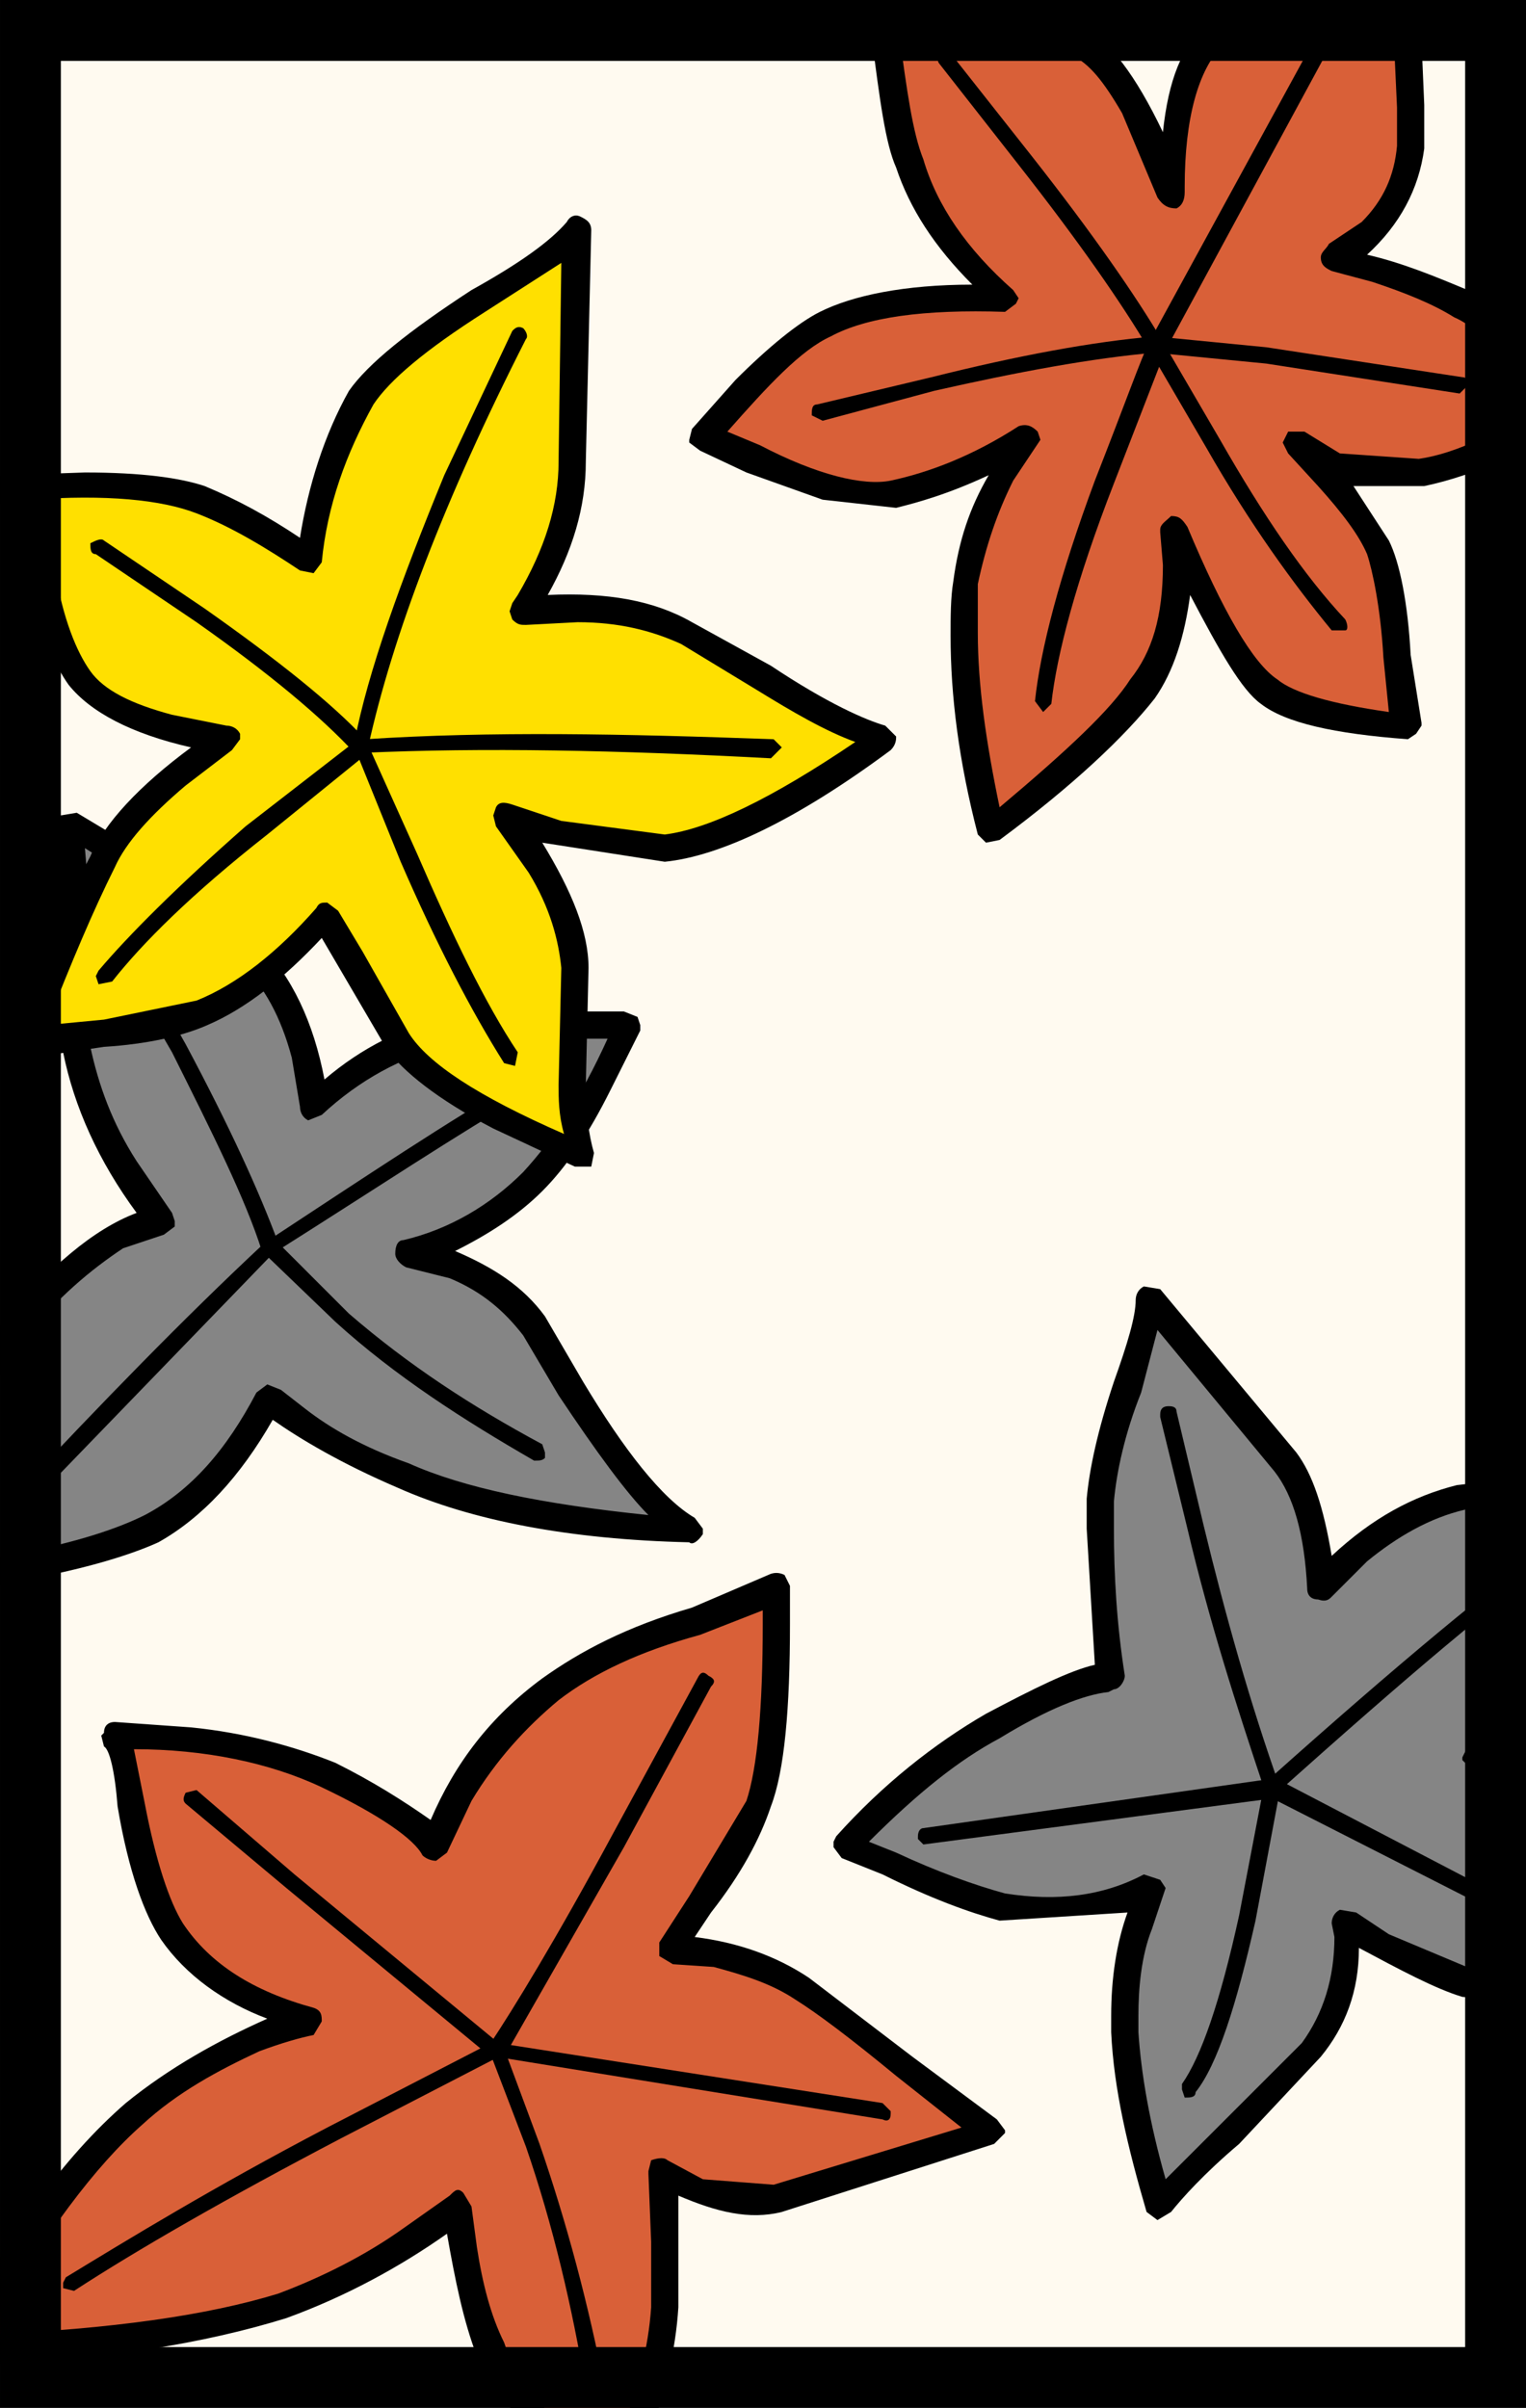 <?xml version="1.0" encoding="utf-8"?>
<!-- Generator: Adobe Illustrator 13.0.0, SVG Export Plug-In . SVG Version: 6.00 Build 14948)  -->
<!DOCTYPE svg PUBLIC "-//W3C//DTD SVG 1.1//EN" "http://www.w3.org/Graphics/SVG/1.1/DTD/svg11.dtd">
<svg version="1.1" id="圖層_1" xmlns="http://www.w3.org/2000/svg" xmlns:xlink="http://www.w3.org/1999/xlink" x="0px" y="0px"
	 width="372px" height="587px" viewBox="0 0 372 587" enable-background="new 0 0 372 587" xml:space="preserve">
	 <rect
	 style="opacity:1;fill:#fffaf0;fill-opacity:1;stroke:none;stroke-width:10;stroke-linejoin:miter;stroke-miterlimit:100;stroke-dasharray:none;stroke-opacity:1"
	 id="rect4370"
	 width="372"
	 height="587"
	 x="0"
	 y="0" />
<g>
	<g>
		<g>
			<path fill="#858585" d="M33.311,211.404l-16.59-9.955l1.325,23.226c-0.661,13.272,0,23.227,0.664,31.852
				c1.993,9.287,5.312,19.241,11.947,29.195l8.625,11.95l-10.618,3.979c-7.962,4.645-16.59,11.949-25.216,22.563
				c-7.964,10.616-13.271,24.552-15.264,40.479c-1.325,7.963-1.325,15.268-0.661,21.236c2.654-1.33,9.29-3.318,21.233-5.31
				c11.946-1.329,21.237-4.646,27.873-7.965c7.962-3.983,14.598-10.619,21.233-19.907l7.301-12.604l6.636,5.967
				c6.636,3.986,15.265,9.289,26.545,13.271c11.282,5.309,26.544,9.288,44.463,11.284l25.215,1.987
				c-7.3-4.645-15.262-12.604-21.897-23.225l-16.59-26.547c-4.646-5.967-10.618-10.619-18.583-13.938l-11.278-3.316
				c11.943-2.652,21.897-8.62,29.862-17.914c8.626-8.632,16.59-21.236,23.226-37.826h-19.244l-23.89,1.329
				c-13.272,3.318-24.555,9.954-33.181,18.58l-1.993-13.272c-2.653-9.954-7.296-17.919-13.271-24.555
				C55.208,225.998,45.254,218.7,33.311,211.404z"/>
		</g>
	</g>
	<g>
		<g>
			<path d="M18.709,198.131l-3.982,0.661l-1.325,2.657l0.664,0.661l0.661,12.612v18.58l0.664,23.226
				c2.654,13.272,8.629,26.545,17.919,39.149c-10.619,3.985-21.237,13.271-32.517,26.544c-11.946,13.94-17.254,33.182-17.254,56.408
				l0.664,7.969l1.326,2.65h3.318l16.59-3.982c14.6-2.652,25.88-5.973,33.18-9.289c10.619-5.968,19.908-15.923,27.874-29.863
				c6.636,4.646,16.59,10.625,30.526,16.592c17.916,7.966,41.807,12.605,71.004,13.271c0.664,0.668,1.992,0,3.318-1.99v-1.328
				l-1.989-2.648c-7.964-4.652-17.255-16.591-27.208-33.182l-9.29-15.928c-5.311-7.299-12.607-11.951-21.901-15.932
				c7.965-3.979,15.266-8.625,21.237-14.593c5.973-5.976,11.283-13.94,16.59-24.562l7.301-14.594v-1.329l-0.665-1.989l-3.319-1.329
				H136.17l-27.874,1.329c-9.954,2.657-19.908,7.296-29.198,15.261c-2.654-13.939-7.965-25.215-15.926-33.18
				c-6.637-6.637-15.265-13.94-27.874-21.898L18.709,198.131z M21.363,214.722l-0.661-7.965
				c17.916,11.283,30.524,19.908,37.824,27.874c5.973,5.975,9.955,13.272,12.608,23.226l1.993,11.944
				c0,1.329,0.664,2.65,1.989,3.318l3.318-1.329c9.29-8.626,19.244-13.933,31.191-17.251l26.545-1.329h11.943
				c-6.636,14.601-13.271,24.555-20.573,32.513c-7.96,7.971-17.915,13.939-29.197,16.589c-1.326,0-1.99,1.336-1.99,3.319
				c0,1.333,1.326,2.656,2.654,3.316l10.618,2.659c7.961,3.315,13.272,7.963,17.915,13.932l8.63,14.607
				c9.289,13.933,16.589,23.885,21.897,29.193c-25.881-2.65-45.125-6.637-58.396-12.604c-11.283-3.987-19.244-8.635-25.22-13.274
				l-5.971-4.651l-3.318-1.322l-2.654,1.988c-7.301,13.94-15.926,23.896-27.209,29.863c-6.636,3.316-16.59,6.637-30.526,9.288
				l-14.598,3.315v-3.315c0-21.892,5.307-39.151,15.926-52.423c7.964-9.955,15.925-16.591,23.89-21.896l9.954-3.319l2.654-1.993
				v-1.323l-0.664-1.995l-8.626-12.604c-5.972-9.287-9.29-18.58-11.283-27.874l-0.664-21.897L21.363,214.722L21.363,214.722z"/>
		</g>
	</g>
	<g>
		<g>
			<path d="M30.657,228.655c-0.664-0.661-1.993-1.322-2.657-0.661c-1.325,1.322-1.99,1.989-0.661,3.318l14.598,25.215
				c9.954,19.908,17.918,35.833,21.901,48.441l0.661,0.663l17.254,16.59c14.6,13.271,31.19,23.893,48.445,33.848
				c1.325,0,1.989,0,2.654-0.666v-1.323l-0.665-1.996c-17.254-9.286-32.515-19.241-47.116-31.847l-17.254-17.258
				c-4.643-12.604-11.944-28.532-22.562-48.44L30.657,228.655z"/>
		</g>
	</g>
	<g>
		<g>
			<path d="M129.534,263.831c-1.329-1.335-1.329-1.997-2.654-0.668c-17.254,9.955-37.163,23.228-62.381,39.815
				c-19.908,18.58-39.816,39.148-60.387,61.053c-0.664,1.324-0.664,1.99,0,2.658c1.326,1.324,1.991,1.324,3.319,0l59.061-61.059
				c25.215-15.925,45.124-29.196,62.378-39.15C129.534,265.814,130.198,264.492,129.534,263.831z"/>
		</g>
	</g>
	<g>
		<g>
			<path fill="#D96038" d="M189.259,387.261l-24.555,9.292c-11.944,3.316-22.562,9.286-30.527,15.256
				c-9.29,7.303-16.59,15.269-22.562,25.221l-5.307,13.273c-1.993-4.647-11.283-9.955-26.544-17.252
				c-9.291-4.65-20.574-7.304-34.509-9.294L28,423.096l5.311,21.894c1.325,11.289,4.643,20.576,8.626,25.883
				c4.646,5.975,11.282,11.95,21.237,16.591l11.943,5.314c-3.318,0.659-7.3,1.98-12.607,3.978
				c-10.619,4.644-20.572,11.278-29.863,18.58c-9.29,7.966-18.58,19.908-29.198,35.83L-8.499,573.07
				c32.52-0.661,58.399-5.315,76.979-11.282c18.583-5.97,33.181-14.604,43.134-23.896l1.329,10.621
				c1.325,9.287,3.318,17.261,6.637,23.896c3.318,7.297,9.289,15.254,18.58,23.888l12.607,10.613c0-1.99,1.329-7.297,4.647-15.928
				c3.982-9.287,5.972-18.573,6.636-28.528V535.91l-0.664-6.636l9.289,4.639l18.584,1.997c9.29-1.334,25.88-7.304,52.425-16.59
				l-21.896-15.932l-24.557-18.584c-5.972-3.979-12.607-6.636-20.571-8.62l-10.619-0.669l9.955-15.922l11.283-19.908
				c1.99-6.636,3.318-17.257,3.982-32.519L189.259,387.261L189.259,387.261z"/>
		</g>
	</g>
	<g>
		<g>
			<path d="M187.266,383.941l-18.58,7.959c-15.926,4.652-27.208,10.619-36.499,17.258c-12.607,9.285-21.237,20.576-27.208,34.509
				c-6.636-4.648-13.937-9.295-23.226-13.933c-9.955-3.987-21.898-7.306-35.17-8.635L28,419.779c-1.325,0-2.654,0.66-2.654,2.649
				l-0.664,0.666l0.664,2.651c1.329,0.668,2.654,5.969,3.318,14.601c2.654,15.931,6.636,26.546,10.618,32.52
				c5.973,8.62,15.262,15.256,25.881,19.241c-11.944,5.31-23.89,11.944-34.506,20.575c-15.265,13.272-29.202,32.515-42.473,59.058
				v1.33v1.988c0.664,0.669,1.993,1.327,3.318,1.327c33.181-0.658,59.063-5.313,78.308-11.281
				c14.597-5.308,27.87-12.605,39.152-20.576c1.989,11.29,3.982,21.245,7.3,29.862c5.308,11.289,16.59,23.228,32.516,35.178h3.318
				l1.99-2.658l3.318-11.274c4.646-11.292,7.3-22.564,7.964-33.182v-27.212c9.291,3.985,17.254,5.97,25.216,3.985l51.764-16.59
				l2.653-2.657v-0.66l-1.987-2.656l-20.574-15.268l-25.219-19.241c-7.962-5.311-17.252-8.626-27.871-9.955l3.982-5.97
				c7.297-9.292,11.944-17.925,14.598-25.884c3.316-8.632,4.646-23.888,4.646-44.464v-9.285l-1.328-2.656
				C189.923,383.279,188.594,383.279,187.266,383.941z M185.939,392.566v3.316c0,20.576-1.328,35.172-3.981,43.135l-13.937,23.228
				l-7.3,11.284v1.986v1.329l3.318,1.99l9.955,0.666c7.3,1.984,13.936,3.98,19.908,7.96c5.31,3.316,13.272,9.292,24.555,18.586
				l15.926,12.604l-45.787,13.939l-17.255-1.335l-8.625-4.641c-0.665-0.66-1.993-0.66-3.982,0l-0.664,2.657v0.661l0.664,16.592
				v15.928c-0.664,9.955-3.318,19.91-7.301,30.522l-2.654,7.957c-13.936-9.952-22.562-19.906-25.879-29.861
				c-3.318-6.637-5.311-14.594-6.637-23.226l-1.329-9.955l-1.989-3.315c-1.329-1.324-1.993-0.663-3.318,0.666l-11.282,7.965
				c-9.291,6.636-19.909,11.945-30.527,15.931c-17.251,5.299-40.478,8.617-71.004,9.952c13.937-24.562,26.544-41.15,37.824-51.104
				c8.629-7.96,18.583-13.272,28.538-17.912c5.307-1.996,9.954-3.319,13.271-3.98l1.99-3.315l0,0c0-1.335,0-2.658-1.99-3.319
				c-14.6-3.985-25.219-10.621-31.854-20.576c-3.318-5.307-6.637-15.262-9.291-29.193l-2.654-13.271
				c17.255,0,33.181,3.319,45.789,9.286c13.936,6.637,22.562,12.604,24.555,16.589c0.664,0.669,1.989,1.329,3.318,1.329l2.653-1.995
				l5.972-12.605c5.972-9.952,13.272-17.917,21.238-24.554c8.625-6.636,19.908-11.945,34.504-15.929L185.939,392.566z"/>
		</g>
	</g>
	<g>
		<g>
			<path d="M172.669,408.489c-1.33-1.321-1.994-0.66-2.655,0.669l-20.572,37.825c-13.936,25.883-24.555,43.135-29.862,51.094
				l-39.816,20.574c-27.874,14.601-48.446,27.212-63.708,36.501l-0.664,1.327v1.32l2.654,0.668
				c15.265-9.955,37.163-22.559,65.036-37.165l38.488-19.906h1.329l29.197-51.095l21.237-39.157
				C174.658,409.824,173.994,409.158,172.669,408.489z"/>
		</g>
	</g>
	<g>
		<g>
			<path d="M47.908,436.37l-2.654,0.658c-0.664,1.322-0.664,1.989,0,2.657l24.555,20.57l49.771,41.14h1.325l94.234,15.269
				c1.329,0.66,1.988,0,1.988-1.33v-0.666l-1.988-1.984l-93.569-14.605l-49.771-41.14L47.908,436.37z"/>
		</g>
	</g>
	<g>
		<g>
			<path d="M122.898,499.412c-1.329-1.335-1.329-1.995-2.654-1.335c-1.993,0.667-1.993,1.335-0.664,2.656l8.625,22.565
				c6.637,19.247,11.283,39.154,14.601,59.064c0.664,1.979,1.989,1.979,2.653,1.979l1.989-1.979
				c-3.979-20.576-9.289-40.486-15.926-59.727L122.898,499.412z"/>
		</g>
	</g>
	<g>
		<g>
			<path fill="#D96038" d="M341.224-22.855L318.662-7.587L296.1,9.003c-4.646,3.979-7.963,11.943-9.291,23.226l-1.326,14.595
				l-6.637-15.923c-5.312-11.283-10.619-17.919-15.265-19.908l-50.433-21.236l3.318,21.904c1.324,11.938,2.652,21.891,5.307,28.528
				c3.32,11.949,11.283,22.565,23.228,32.519c-19.907-0.661-34.51,1.329-43.134,5.975c-5.973,3.318-13.273,8.626-20.574,16.59
				l-9.954,11.944l20.574,7.965c10.617,4.64,19.907,6.636,25.879,5.308c9.954-1.989,20.573-6.637,32.517-13.272l-5.972,8.626
				c-3.981,7.964-6.636,15.928-8.626,25.883c-2.652,16.59-0.665,36.499,5.973,60.385c17.254-13.272,29.862-24.547,36.498-33.841
				c5.308-6.636,7.301-14.6,8.627-24.555l-0.662-14.601l7.961,17.918c6.637,11.283,11.281,18.58,14.602,21.237
				c5.973,4.641,17.916,7.297,34.506,8.626l-2.653-21.897c-0.664-9.955-2.653-17.251-4.645-21.237
				c-1.992-5.308-5.975-10.622-11.946-17.257l-7.961-8.619l8.624,5.301c6.64,3.318,13.938,3.985,21.898,1.996
				c12.611-2.657,24.556-7.965,36.499-17.918L371.087,86.64c-5.309-5.968-9.954-10.616-14.602-12.605
				c-5.972-2.65-12.608-5.308-20.569-7.964l-10.618-3.318l9.29-6.637c5.309-5.307,8.626-12.61,9.289-19.908
				C344.542,23.598,343.877,3.689,341.224-22.855z"/>
		</g>
	</g>
	<g>
		<g>
			<path d="M209.832-10.244v1.328l2.652,17.919c1.988,15.262,3.316,25.883,5.972,31.852c3.317,9.954,9.29,19.241,18.58,28.533
				c-16.591,0-29.199,2.657-37.159,6.636c-5.313,2.657-12.611,8.633-20.573,16.59l-10.619,11.951l-0.664,2.65v0.668l2.653,1.982
				l11.283,5.314l18.581,6.636l17.917,1.989c5.309-1.328,12.607-3.318,22.563-7.964c-4.644,7.964-7.301,15.928-8.627,25.883
				c-0.662,3.979-0.662,8.625-0.662,13.272c0,14.594,1.988,30.522,6.637,48.441l1.99,1.989l3.315-0.661
				c17.919-13.271,30.526-25.222,37.828-34.509c4.646-6.636,7.299-15.261,8.624-25.216c7.301,13.934,12.611,23.226,17.255,26.544
				c5.974,4.64,17.919,7.297,35.835,8.625l1.991-1.329l1.326-1.989v-0.667l-2.654-16.59c-0.663-12.605-2.653-22.559-5.308-27.867
				l-8.629-13.271h17.255c12.608-2.657,25.881-8.633,37.825-17.918l1.328-3.318l0,0l-1.99-2.651l-9.954-9.293
				c-6.637-6.636-11.944-11.95-16.592-14.601c-7.964-3.318-15.925-6.636-24.554-8.625c7.964-7.297,12.611-15.929,13.937-25.884
				V25.593L345.87-5.598l-1.329-17.918l-1.99-2.657l-3.315,0.667l-19.247,13.272c-13.935,9.286-22.563,15.262-25.881,18.58
				c-5.973,4.646-9.291,13.271-10.619,25.883c-6.637-13.933-13.271-22.564-18.578-24.554l-50.438-20.576l-3.315,0.667
				L209.832-10.244z M323.305-6.265L338.57-16.88l1.989,43.135v9.292c-0.663,7.298-3.317,13.272-8.626,18.58l-7.964,5.308
				c-0.665,1.329-1.989,1.996-1.989,3.318l0,0c0,1.996,1.324,2.657,2.652,3.318l9.955,2.657c7.964,2.657,14.601,5.308,19.909,8.626
				c4.646,1.99,9.289,6.636,15.262,12.604l7.964,7.304c-11.943,7.964-22.563,13.271-31.852,14.6l-19.247-1.329l-8.626-5.307h-3.983
				l-1.323,2.657l1.323,2.65l7.303,7.965c5.97,6.636,9.954,11.943,11.942,16.59c1.328,3.979,3.318,13.271,3.981,25.215l1.328,13.272
				c-13.938-1.99-23.227-4.647-27.207-7.965c-5.975-3.979-13.271-16.59-21.898-37.16c-1.328-1.996-1.994-2.657-3.981-2.657
				c-1.328,1.328-2.653,1.996-2.653,3.318v0.661l0.659,7.972c0,12.604-2.653,21.23-7.961,27.866
				c-4.646,7.297-15.265,17.251-31.854,31.191c-3.315-15.922-5.308-29.863-5.308-42.467v-11.95
				c1.99-9.293,4.648-17.251,8.627-25.216l5.31-7.965l1.326-1.99l-0.662-1.989c-1.327-1.329-2.657-1.996-4.646-1.329
				c-11.283,7.304-21.897,11.283-31.192,13.272c-6.636,1.329-17.916-1.328-31.851-8.626l-7.965-3.318
				c9.954-11.28,17.917-19.905,25.217-23.223c8.627-4.646,22.563-6.637,42.472-5.976l2.651-1.989l0.666-1.329l-1.327-1.989
				c-11.28-9.954-18.581-20.576-21.897-31.853c-2.654-6.636-3.982-16.59-5.974-31.19L217.792-4.27l43.799,17.912
				c3.981,1.996,7.302,5.975,11.943,13.94l8.629,20.576c1.325,1.983,2.653,2.65,4.646,2.65c1.327-0.667,1.99-1.99,1.99-3.985v-1.322
				c0-16.59,3.318-28.541,9.292-34.509L323.305-6.265z"/>
		</g>
	</g>
	<g>
		<g>
			<path d="M297.425,107.215l-13.937-23.893c-6.637-11.277-17.25-26.545-31.853-45.118l-19.907-25.222h-2.653
				c-0.665,0.661-0.665,1.996,0,2.657l19.243,24.549c14.602,18.585,25.216,33.847,31.854,45.13l13.936,23.887
				c10.619,18.586,21.236,33.181,30.525,44.463h3.319c0.663,0,0.663-1.329,0-2.651C317.998,140.396,308.043,125.795,297.425,107.215
				z"/>
		</g>
	</g>
	<g>
		<g>
			<path d="M323.305,4.357l-43.133,78.965c-1.99,3.985-5.974,15.268-13.273,33.848c-8.623,23.226-13.271,41.145-14.598,53.756
				l1.988,2.651l1.995-1.99c1.323-11.95,5.972-29.862,15.262-53.749l12.606-32.52l43.134-79.632l-3.316,0.661
				C323.305,6.346,322.645,5.686,323.305,4.357z"/>
		</g>
	</g>
	<g>
		<g>
			<path d="M308.708,84.657L281.5,82c-15.262,1.322-33.182,4.64-54.418,9.954l-27.871,6.637c-1.328,0-1.328,1.322-1.328,2.657
				l2.656,1.322l27.207-7.298c20.572-4.646,38.492-7.964,53.754-9.292l27.208,2.657l47.117,7.298l1.988-1.99
				c0-0.667,0-1.99-1.328-1.99L308.708,84.657z"/>
		</g>
	</g>
	<g>
		<g>
			<path fill="#FFE000" d="M139.488,110.533l1.325-54.417c-3.979,4.647-12.608,11.283-27.206,19.247
				c-13.271,8.626-21.901,15.262-25.219,21.898c-7.3,11.943-11.944,25.216-13.272,39.816c-8.625-6.637-17.254-11.283-26.544-15.262
				c-5.307-1.996-15.262-3.318-28.534-3.318L2.119,119.16c2.655,2.657,5.312,9.954,7.965,21.904
				c3.318,11.937,5.971,19.908,9.289,23.887c4.647,5.308,11.283,9.294,21.899,11.944l13.936,3.318l-12.607,8.625
				c-9.29,7.965-14.601,14.601-17.918,21.237c-5.309,10.622-11.28,25.215-18.58,44.463L28,251.22l21.236-4.646
				c10.618-3.986,20.573-11.944,30.527-23.227l5.307,9.955l11.946,21.237c3.979,5.307,11.944,11.276,25.881,18.58l18.58,7.964
				c-1.989-4.646-2.654-11.282-1.989-20.569l0.664-24.562c-0.664-7.297-2.657-15.923-8.629-24.548l-7.961-12.612l12.608,4.646
				l25.879,3.318c12.608-1.329,29.863-9.954,53.09-26.544c-5.974-1.329-13.271-4.646-23.227-10.622l-24.556-15.255
				c-7.296-3.986-15.926-5.976-26.544-5.976l-13.272,0.661l8.63-15.262C138.824,125.795,140.152,118.499,139.488,110.533z"/>
		</g>
	</g>
	<g>
		<g>
			<path d="M141.478,52.798c-1.325-0.661-2.654,0-3.318,1.329c-3.983,4.646-11.28,9.955-23.227,16.59
				c-15.261,9.955-25.215,17.918-29.862,24.554c-5.972,10.616-9.955,23.227-11.944,35.838c-7.964-5.314-15.265-9.293-23.226-12.611
				c-5.972-1.996-15.265-3.318-29.199-3.318l-19.247,0.662c-1.325,0-2.654,0.661-2.654,1.996v1.322v1.996
				c2.654,2.65,5.311,9.286,7.965,19.24c2.653,13.272,6.636,21.898,9.954,26.544c5.307,6.637,15.262,11.944,29.863,15.262
				c-12.608,9.294-21.237,18.587-24.556,26.545c-5.307,9.954-11.943,25.223-18.58,44.463l-0.664,1.329l1.328,1.989l3.319,1.329
				l17.916-2.657c10.618-0.661,19.244-2.657,25.219-5.307c9.29-3.985,18.58-11.283,27.87-21.237L94.36,255.86
				c3.983,5.314,11.948,11.951,25.884,19.247l19.908,9.293h3.979l0.665-3.318l0,0c-1.325-4.646-1.989-9.954-1.989-16.59
				l0.664-28.541c0-8.619-3.982-18.573-11.283-30.524l29.863,4.647c13.272-1.329,31.852-9.955,55.077-27.212
				c1.329-1.322,1.329-2.65,1.329-3.318l-2.654-2.65c-4.646-1.329-13.935-5.308-27.871-14.601l-19.245-10.616
				c-9.289-5.313-20.572-7.296-35.17-6.636c5.973-10.615,9.291-21.237,9.291-32.52l1.325-56.407
				C144.131,54.127,142.806,53.459,141.478,52.798z M136.834,64.082l-0.664,48.441c0,10.615-3.319,21.237-9.955,32.52l-1.329,1.989
				l-0.665,1.99l0.665,1.996c1.329,1.322,1.993,1.322,3.318,1.322l12.608-0.662c9.954,0,17.919,1.99,25.219,5.308l18.579,11.282
				c8.63,5.308,16.59,9.955,23.892,12.612c-20.572,13.933-35.834,21.229-46.453,22.558l-25.215-3.318l-11.947-3.985
				c-1.989-0.661-3.318-0.661-3.982,0.667l-0.661,1.989l0.661,2.657l7.964,11.276c5.308,8.632,7.301,16.59,7.965,23.226
				l-0.664,28.541c0,3.318,0,7.297,1.325,11.943c-21.234-9.286-33.181-17.258-37.823-24.555l-11.283-19.908l-5.972-9.955
				l-2.653-1.989c-1.329,0-1.994,0-2.655,1.329c-9.292,10.615-19.247,18.58-29.201,22.565l-22.562,4.64l-13.937,1.329
				c5.975-15.262,11.282-27.874,16.59-38.488c2.657-5.976,8.628-12.612,17.254-19.908l11.282-8.633l1.989-2.65v-1.329
				c-0.664-1.321-1.989-1.989-3.318-1.989l-13.271-2.65c-9.955-2.658-16.59-5.976-19.909-10.623
				c-3.318-4.646-6.636-12.604-8.625-24.554l-5.972-17.251c18.58-1.329,31.851,0,40.478,3.318
				c8.628,3.318,17.254,8.625,25.219,13.934l3.318,0.661l1.99-2.65c1.329-13.94,5.972-26.545,12.607-38.488
				c3.982-5.976,12.612-13.272,27.209-22.566L136.834,64.082z"/>
		</g>
	</g>
	<g>
		<g>
			<path d="M127.541,80.004c-1.325-0.661-1.989,0-2.653,0.667l-16.59,35.17c-10.618,25.883-18.58,47.78-21.897,65.039
				l-26.545,20.569c-16.589,14.594-28.537,26.545-35.833,35.17l-0.665,1.329l0.665,1.989l3.318-0.667
				c7.297-9.286,19.244-21.23,37.824-35.831l24.555-19.908v-1.329c5.971-27.205,18.58-60.385,38.488-99.541
				C128.869,82,128.205,80.672,127.541,80.004z"/>
		</g>
	</g>
	<g>
		<g>
			<path d="M25.346,131.77c-0.664-0.661-1.99,0-3.319,0.661c0,1.329,0,2.658,1.329,2.658l24.552,16.589
				c17.918,12.612,30.526,23.227,38.491,31.852h1.989c29.198-1.329,62.378-0.667,99.542,1.329l2.653-2.657l-1.99-1.989
				c-36.499-1.329-69.014-1.989-99.541,0c-7.964-8.625-21.236-19.24-39.152-31.852L25.346,131.77z"/>
		</g>
	</g>
	<g>
		<g>
			<path d="M89.717,181.541c0-1.996-1.329-2.657-1.993-1.329c-1.325,0-1.325,1.329-1.325,1.989l11.279,27.874
				c8.629,19.908,17.254,36.499,25.219,49.103l2.653,0.667l0.665-3.318c-7.964-11.944-15.926-28.533-24.555-48.442L89.717,181.541z"
				/>
		</g>
	</g>
	<g>
		<g>
			<path fill="#858585" d="M241.684,420.439c-12.607,7.297-24.557,16.589-35.834,29.201l15.262,6.637l23.227,8.617l25.88-1.32
				l10.617-3.317l-3.981,9.953c-1.988,8.626-2.653,16.591-2.653,25.217c0.665,13.94,3.319,27.212,7.965,42.466
				c1.989-3.315,7.961-9.285,16.59-17.911l21.235-20.568c3.98-5.314,7.298-12.611,7.964-20.576v-9.955l9.289,5.971
				c7.301,3.984,13.937,6.636,20.572,8.632l55.077,4.64l-28.532-41.799c-2.653-4.652-7.964-9.295-14.601-13.272l-9.954-4.65
				l13.937-8.62c5.312-3.985,9.29-9.955,11.945-16.591c2.654-7.305,7.299-16.592,13.936-27.879l9.291-15.924l-22.563,1.988
				l-29.863,3.319c-9.29,2.655-17.916,7.963-25.214,13.935l-9.292,8.633c-0.663-13.936-3.317-24.558-8.628-31.192l-33.181-39.148
				c0,4.64-1.989,11.937-5.309,22.558c-3.983,9.955-5.972,19.242-6.638,25.879c0,13.938,0.666,27.878,2.653,43.134
				C262.256,410.484,252.965,414.465,241.684,420.439z"/>
		</g>
	</g>
	<g>
		<g>
			<path d="M278.846,313.602c-1.328,0.662-1.992,1.983-1.992,3.318c0,3.979-1.99,10.615-5.308,19.907
				c-3.983,11.938-5.974,21.231-6.636,28.528v7.302l1.988,33.182c-5.973,1.329-15.262,5.97-26.543,11.942
				c-12.609,7.299-25.217,17.254-36.5,29.862l-0.66,1.329v1.329l1.988,2.656l9.955,3.979c11.942,5.976,21.235,9.292,28.532,11.275
				l31.19-1.983c-2.654,7.299-3.982,15.925-3.982,25.211v3.984c0.666,13.94,3.982,27.873,8.63,43.801l2.653,1.984l3.318-1.984
				c2.653-3.316,7.961-9.292,16.591-16.589l19.907-21.241c5.973-7.3,9.292-15.926,9.292-26.547
				c9.951,5.314,18.577,9.955,25.214,11.95l56.405,4.642l3.319-1.984v-1.335v-2.65l-28.533-40.482
				c-4.646-6.638-11.283-12.605-20.574-16.589l0.665-1.323l11.283-7.967c3.979-3.315,7.298-8.625,9.953-15.262
				c1.989-6.636,7.297-15.267,13.934-27.203l9.294-15.271v-1.989l-0.665-1.99c-0.663-1.326-1.991-1.326-3.981-1.326l-18.58,1.99
				l-33.845,3.979c-10.618,2.656-20.572,7.971-30.527,17.255c-1.987-11.942-4.645-19.907-8.624-25.214l-33.181-39.814
				L278.846,313.602z M245.001,461.579c-7.3-1.984-16.591-5.302-26.545-9.955l-6.636-2.65
				c11.943-11.944,21.896-19.907,31.852-25.217c11.946-7.297,20.572-10.612,26.545-11.282l1.329-0.666
				c1.328,0,2.652-1.983,2.652-3.318l0,0c-1.99-12.605-2.652-24.549-2.652-35.832v-6.637c0.662-7.303,2.652-16.588,6.636-26.543
				l3.981-15.263l28.533,34.503c4.646,5.977,7.302,15.268,7.966,28.543c0,1.986,1.326,2.655,2.654,2.655
				c1.987,0.66,2.652,0,3.315-0.669l8.627-8.626c7.3-5.974,15.266-10.613,23.892-12.608l31.854-3.318l13.271-0.663
				c-9.954,15.931-16.591,28.536-19.909,37.821l-7.963,13.271l-9.955,6.639l-6.636,3.983l-1.328,2.652v0.666l2.656,2.649
				l8.626,3.985c6.637,3.984,11.283,7.966,13.938,12.604l25.216,36.499l-47.778-4.641l-20.572-8.634l-7.964-5.302l-3.981-0.666
				c-1.326,0.666-1.991,1.987-1.991,3.316l0,0l0.665,3.319c0,9.955-2.652,18.578-7.964,25.877l-19.243,19.247l-13.938,13.933
				c-3.981-13.933-5.972-25.877-6.636-35.83v-3.984c0-6.637,0.664-14.597,3.315-21.231l2.654-7.965l0.665-1.988l-1.325-1.997
				l-3.981-1.321C268.893,462.245,257.607,463.574,245.001,461.579z"/>
		</g>
	</g>
	<g>
		<g>
			<path d="M286.809,344.124c0-1.327-1.326-1.327-1.99-1.327c-1.329,0-1.989,0.666-1.989,1.989v0.661l6.636,27.21
				c5.309,22.561,11.943,43.137,18.579,63.044l-5.971,31.191c-4.647,21.229-9.291,34.503-13.938,41.14v1.335l0.663,1.98
				c1.325,0,2.654,0,2.654-1.322c5.309-6.637,9.954-21.234,14.602-41.812l5.972-31.845V435.7
				c-7.3-20.576-13.272-41.806-18.583-63.708L286.809,344.124z"/>
		</g>
	</g>
	<g>
		<g>
			<path d="M223.766,448.307l1.328,1.335l85.604-11.29l0.666-1.322c31.188-27.87,54.416-47.78,71.005-59.063
				c0.663-0.659,0.663-1.321,0-2.655h-2.656c-15.262,10.621-39.151,30.528-70.34,58.401l-84.277,11.942
				c-0.665,0-1.329,0.669-1.329,1.989V448.307L223.766,448.307z"/>
		</g>
	</g>
	<g>
		<g>
			<path d="M311.362,433.712l0.663,2.658l-1.992,1.98l75.652,38.494c1.325,1.324,1.991,0.661,2.654-0.66
				c1.325-1.335,0.664-2.655-0.663-2.655L311.362,433.712z"/>
		</g>
	</g>
</g>
<path
id="PATH77"
stroke-miterlimit="100"
d="m 364.582,579.582 -357.163,0 0,-572.163 357.163,0 0,572.163 0,0 z"

style="fill:none;stroke:#000000;stroke-width:14.837;stroke-miterlimit:100;stroke-dasharray:none" />
</svg>
